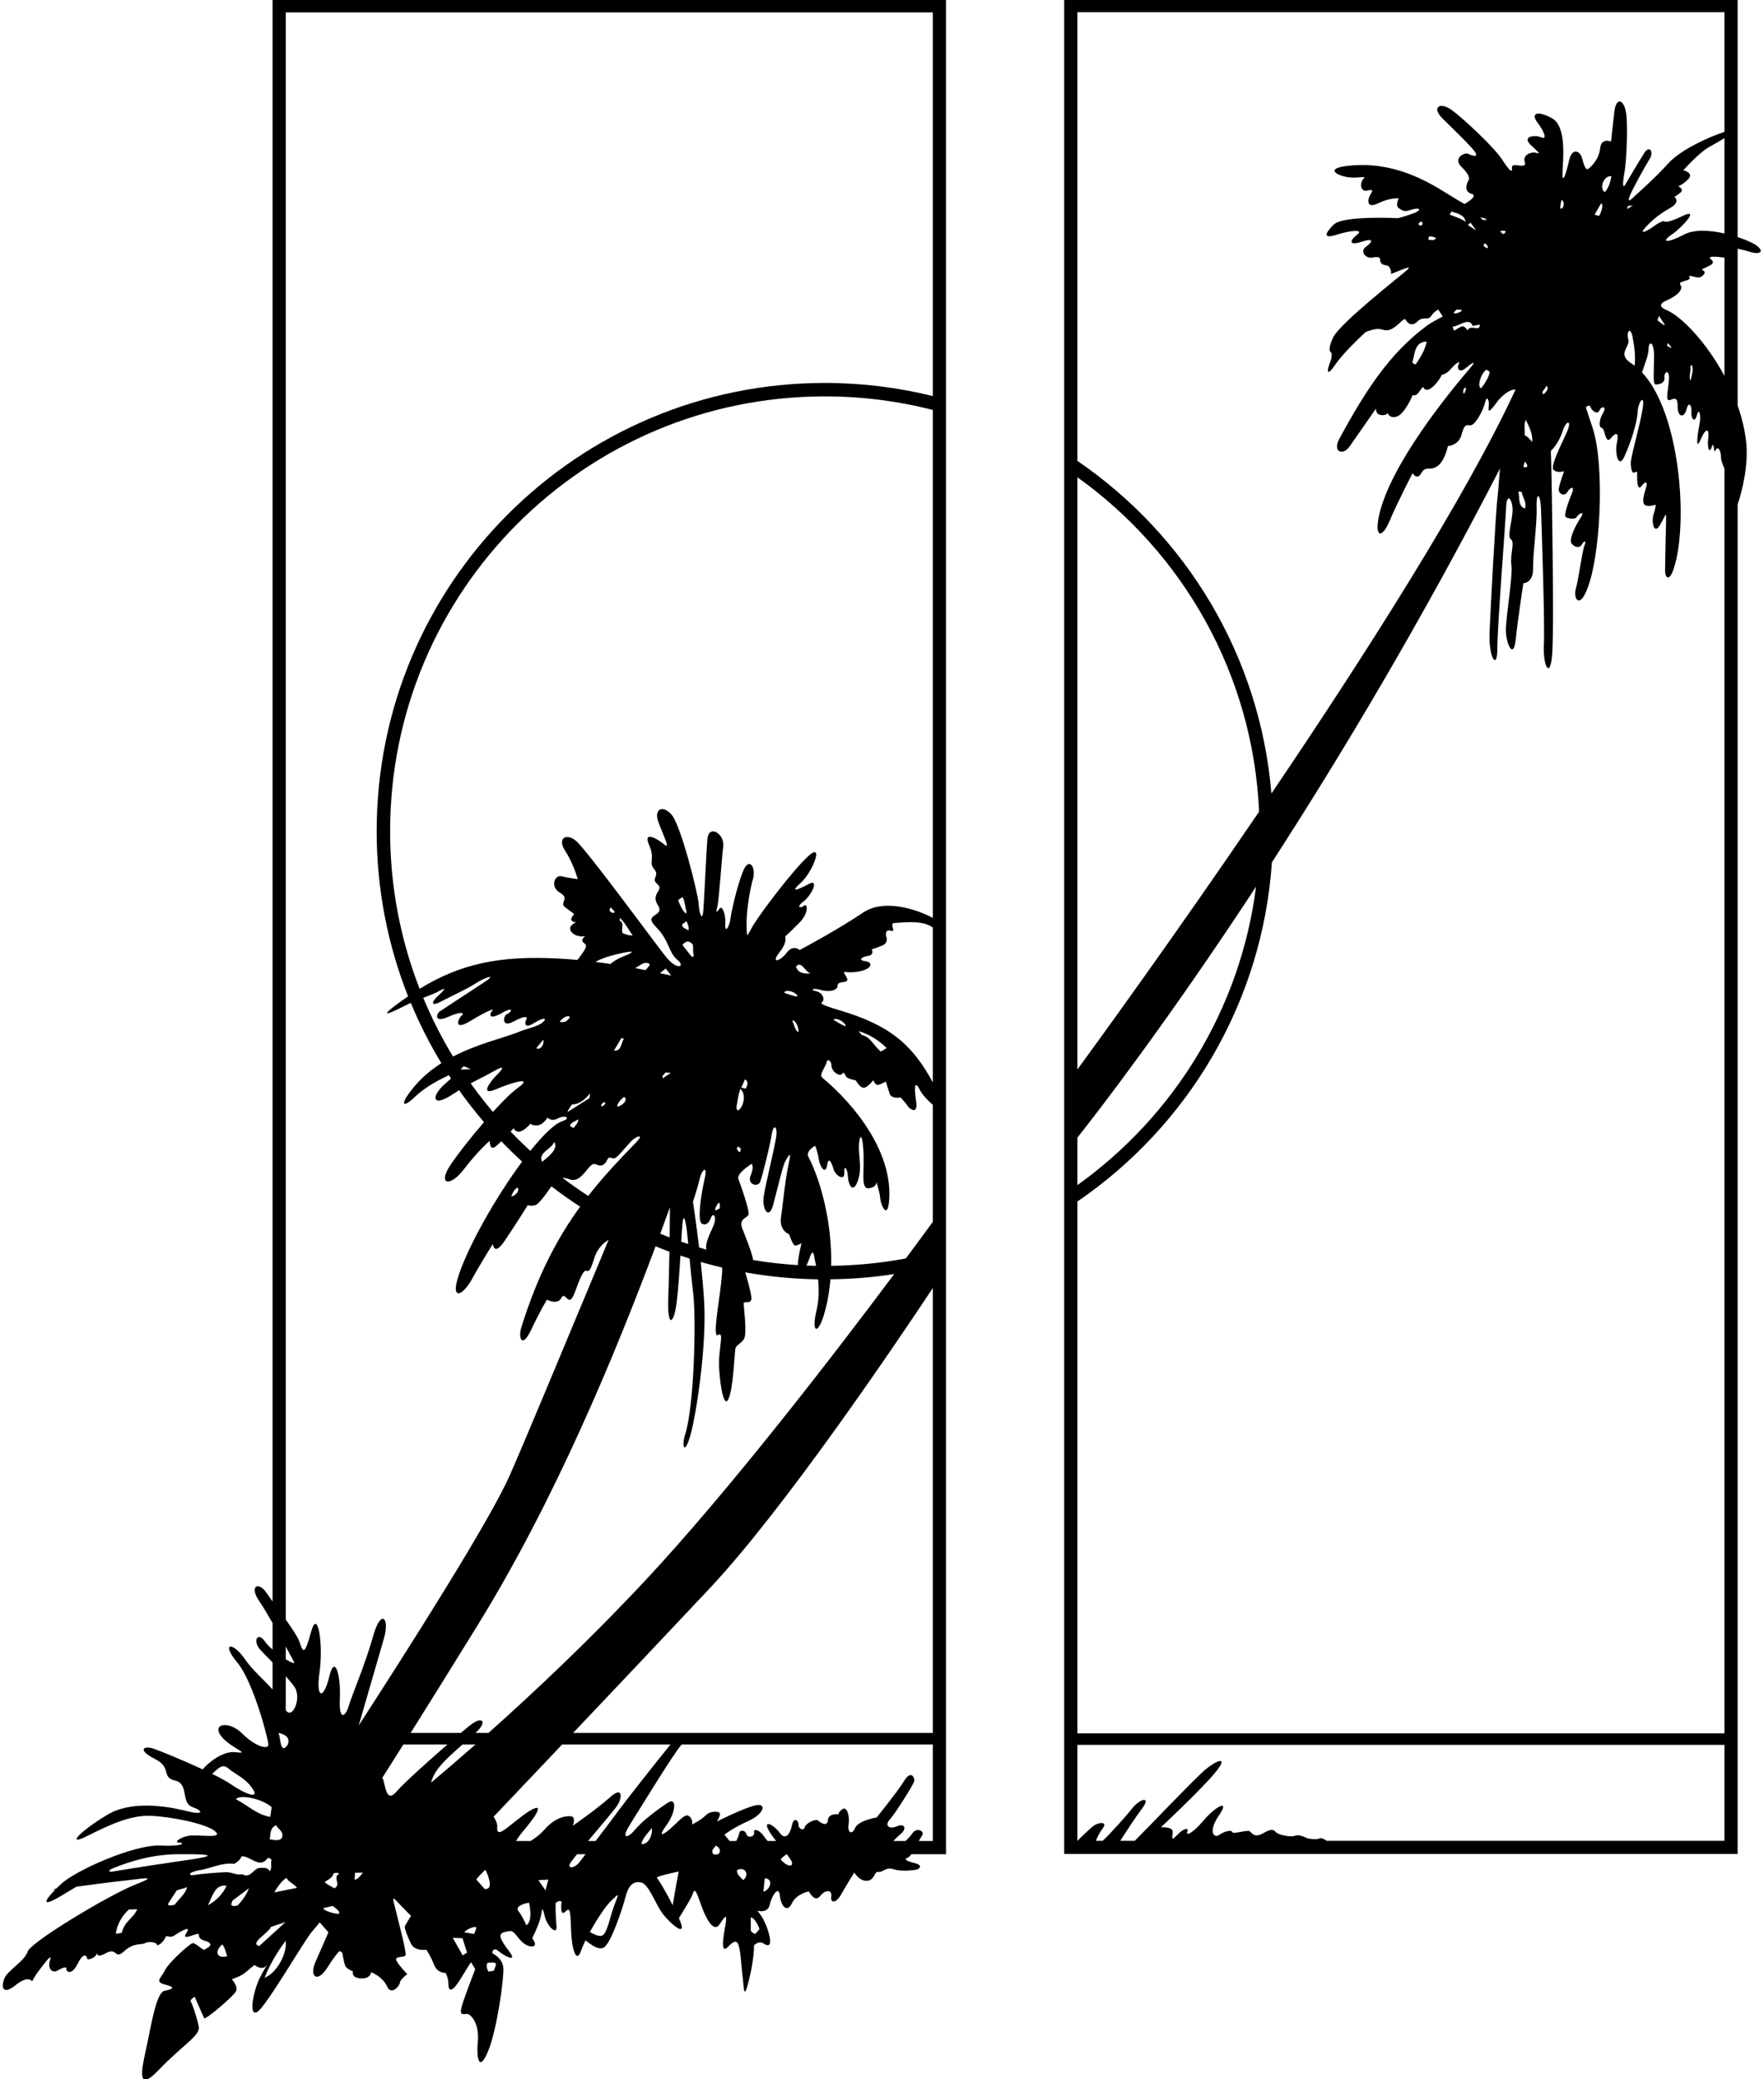 <?xml version="1.0" encoding="UTF-8"?>
<svg xmlns="http://www.w3.org/2000/svg" xmlns:xlink="http://www.w3.org/1999/xlink" width="504pt" height="594pt" viewBox="0 0 504 594" version="1.1">
<g id="surface1">
<path style=" stroke:none;fill-rule:nonzero;fill:rgb(0%,0%,0%);fill-opacity:1;" d="M 77.879 457.508 C 77.266 456.652 76.707 455.867 76.258 455.191 C 73.746 451.43 71.191 453.227 74.012 457.305 C 74.988 458.711 76.41 461.094 77.879 463.652 L 77.879 471.246 C 77.027 470.5 76.27 469.727 75.758 468.996 C 73.562 465.859 72.266 468.824 74.145 471.02 C 74.922 471.93 76.328 473.336 77.879 474.918 L 77.879 482.637 C 75.355 479.828 72.133 477.121 69.938 473.926 C 66.484 468.906 63.035 469.219 67.742 474.863 C 72.445 480.508 76.652 496.855 76.68 498.383 C 76.703 499.91 72.996 499.008 69.23 495.242 C 65.469 491.48 60.562 492.383 63.086 495.832 C 65.605 499.281 72.098 501.188 67.395 500.559 C 63.543 500.047 59.09 503.957 57.918 505.465 C 52.195 502.805 45.59 500.121 43.801 499.523 C 40.977 498.582 39.203 499.953 44.223 502.461 C 49.238 504.969 45.945 507.719 50.02 508.656 C 54.098 509.598 51.543 514.973 54.992 516.23 C 58.441 517.484 57.707 518.453 53.941 517.516 C 50.18 516.574 38.492 513.734 30.652 518.441 C 22.812 523.145 18.719 527.586 24.84 524.535 C 30.957 521.488 37.062 518.516 42.965 518.73 C 48.867 518.949 58.961 520.965 61.469 523.156 C 63.977 525.352 57.137 524.078 54.316 524.391 C 51.492 524.703 49.578 526.363 51.148 526.363 C 52.715 526.363 52.898 527.543 45.688 527.227 C 38.473 526.914 21.812 534.156 17.422 538.23 C 16.977 538.648 16.555 539.051 16.16 539.449 C 15.504 539.738 15.07 539.93 15.07 539.93 C 15.07 539.93 15.328 539.895 15.777 539.832 C 12.574 543.09 11.641 545.145 17.879 541.348 C 19.07 540.621 20.391 539.82 21.816 538.988 C 26.352 538.367 32.047 537.609 35.133 537.293 C 40.781 536.715 45.809 535.586 38.594 538.406 C 31.379 541.227 8.73 554.793 7.895 557.531 C 7.055 560.27 2.199 562.828 1.258 565.18 C 0.316 567.531 0.637 570.121 4.398 567.145 C 8.16 564.164 8.941 565.965 9.164 565.953 C 9.387 565.941 9.367 565.242 11.145 562.922 C 12.918 560.602 15.059 557.672 14.277 560.023 C 13.492 562.375 14.922 563.84 16.516 562.898 C 18.109 561.961 19.105 561.793 18.949 562.418 C 18.793 563.047 20.328 564.719 22.211 560.953 C 24.09 557.191 24.934 559.066 24.91 559.535 C 24.887 560.004 26.75 559.637 27.535 558.383 C 28.316 557.129 26.754 559.871 30.203 557.992 C 33.652 556.109 32.625 560.023 35.473 557.418 C 38.324 554.82 40.324 555.727 41.422 555.098 C 42.52 554.473 44.859 554.922 44.859 555.551 C 44.859 556.176 46.73 554.832 47.199 553.578 C 47.672 552.324 48.121 554.055 50 552.805 C 51.879 551.555 54.539 550.145 53.441 551.871 C 52.344 553.594 52.844 553.656 55.512 552.719 C 58.176 551.777 55.316 553.516 58.605 554.457 C 61.902 555.398 58.805 556.715 58.379 556.969 C 57.957 557.223 55.867 554.977 55.047 555.113 C 54.23 555.25 48.336 560.461 47.145 562.844 C 45.949 565.223 44.07 566.145 47.195 566.945 C 50.32 567.746 49.395 568.234 47.043 568.703 C 44.691 569.172 43.281 578.035 42.027 583.996 C 40.773 589.953 38.418 598.578 45.32 591.363 C 52.219 584.152 57.258 581.504 56.789 578.992 C 56.32 576.484 54.883 572.234 54.504 571.805 C 54.121 571.375 55.617 570.414 55.617 570.414 C 55.617 570.414 58.016 575.906 58.332 576.531 C 58.645 577.16 66.613 570.34 67.398 568.926 C 68.18 567.516 66.234 565.426 66.234 565.426 C 66.234 565.426 68.898 564.543 70.031 563.551 C 71.168 562.559 72.719 561.352 72.719 561.352 C 72.719 561.352 74.73 562.953 75.984 561.699 C 76.246 561.434 76.406 561.254 76.488 561.16 C 76.273 561.441 75.469 562.551 74.312 564.859 C 72.332 568.797 70.965 576.176 73.473 574.766 C 75.98 573.355 86.895 554.379 89.129 551.82 C 91.363 549.262 91.301 549.137 91.301 549.137 L 93.836 552 C 93.836 552 92.031 556.203 90.148 560.438 C 88.27 564.672 90.633 566.594 93.457 562.203 C 96.277 557.809 97.02 557.363 97.02 557.363 L 97.781 557.797 C 97.781 557.797 98.305 560.969 98.719 561.727 C 99.129 562.484 100.848 563.195 100.848 563.195 C 100.848 563.195 100.25 565.027 103.074 565.184 C 105.895 565.34 106.039 563.406 106.039 563.406 C 106.039 563.406 109.312 564.617 110.566 567.441 C 111.824 570.266 114.27 567.152 114.27 566.367 C 114.27 565.582 116.348 563.926 116.348 563.926 C 116.348 563.926 113.695 561.227 113.227 559.973 C 112.758 558.719 115.469 559.348 115.848 558.57 C 116.227 557.789 113.965 549.457 113.16 546.074 C 112.355 542.691 111.762 541.391 113.453 543.219 C 115.148 545.047 117.445 547.305 117.445 547.305 C 117.445 547.305 115.723 549.969 115.648 550.418 C 115.574 550.863 116.352 553.098 117.449 555.293 C 118.547 557.488 121.824 556.992 121.824 556.992 C 121.824 556.992 123.023 558.742 124.012 561.27 C 125.004 563.793 127.309 563.605 127.309 563.605 C 127.309 563.605 128.109 565.023 128.109 566.594 C 128.109 568.16 128.551 570.184 131.551 565.379 C 134.551 560.57 134.559 560.531 134.559 560.531 L 135.789 562.516 C 135.789 562.516 132.961 569.723 132.02 572.859 C 131.078 575.992 132.289 575.324 133.391 575.324 C 134.484 575.324 136.992 577.887 136.523 583.219 C 136.051 588.547 137.047 591.992 139.555 585.719 C 142.062 579.449 144.023 565.086 143.812 562.203 C 143.605 559.32 140.809 558.125 140.68 557.965 C 140.551 557.805 140.965 556.086 142.379 557.34 C 143.789 558.594 148.125 560.941 145.512 557.496 C 142.902 554.055 142.035 552.406 144.262 551.91 C 146.488 551.41 146.281 551.352 148.492 554.047 C 150.703 556.742 153.824 556.555 152.57 554.52 C 152.41 554.262 152.25 553.965 152.082 553.641 C 153.211 551.414 154.352 548.719 154.629 546.922 C 154.941 544.883 154.992 544.82 155.703 547.617 C 156.414 550.418 159.312 553.105 158.996 550.129 C 158.684 547.148 158.738 543.621 158.738 543.621 C 158.738 543.621 160.566 542.285 160.41 543.699 C 160.254 545.109 160.266 547.359 161.52 546.105 C 162.773 544.852 162.996 545.422 163.148 551.07 C 163.301 556.715 164.645 561.262 166.055 557.184 C 166.34 556.355 166.773 555.367 167.293 554.301 C 168.832 555.539 171.258 557.426 172.777 556.16 C 174.66 554.594 177.766 545.629 178.742 541.816 C 179.719 537.996 181.422 537.34 183.305 537.809 C 185.188 538.277 187.148 543.379 188.875 546.043 C 190.586 548.691 197.086 554.766 193.973 547.969 C 195.055 546.113 197.523 542.398 198.039 540.719 C 198.668 538.68 199.664 542.609 200.703 545.27 C 201.738 547.922 203.906 552.344 205.629 549.68 C 207.355 547.016 207.82 546.68 207.25 549.984 C 206.676 553.285 205.723 558.594 208.074 556.086 C 210.43 553.578 210.91 554.844 211.312 556.863 C 211.711 558.887 211.938 563.262 212.254 565.457 C 212.566 567.652 212.441 571.996 214.012 565.566 C 215.578 559.137 215.426 555.77 215.426 555.77 C 215.426 555.77 216.73 554.262 218.141 555.203 C 219.555 556.145 220.781 556.078 219.527 551.844 C 218.273 547.609 216.336 545.848 216.336 545.848 C 216.336 545.848 219.371 546.695 219.898 544.199 C 220.43 541.703 222.5 538.367 222.816 541.504 C 223.129 544.641 224.949 546.508 226.238 543.754 C 227.523 541.004 231.09 540.32 231.09 540.32 C 231.09 540.32 232.762 543.668 234.316 541.656 C 235.875 539.645 237.812 539.887 237.5 541.766 C 237.184 543.648 238.809 543.934 240.379 541.113 C 241.945 538.289 244.086 534.93 244.086 534.93 C 244.086 534.93 245.555 537.457 247.746 537.297 C 249.945 537.141 249.738 534.52 250.98 534.742 C 252.227 534.965 253.074 533.254 255.27 533.977 C 257.469 534.699 260.762 534.289 261.699 534.133 C 262.641 533.977 263.895 532.879 261.387 532.254 C 258.879 531.625 258.098 531.105 259.348 530.684 C 259.664 530.578 260.02 530.207 260.391 529.691 L 270.285 529.691 L 270.285 -0.215 L 77.879 -0.215 Z M 34.812 552.164 L 33.125 552.434 C 33.352 549.797 34.957 547.148 36.824 545.5 L 39.203 545.422 C 38.188 547.953 35.477 548.867 34.812 552.164 Z M 77.617 516.258 L 77.223 519.035 C 73.453 518.445 70.543 515.586 67.391 513.98 C 68.68 512.496 74.965 513.902 77.617 516.258 Z M 60.605 506.746 C 62.824 504.719 63.668 503.863 65.324 505.258 C 67.453 507.043 69.934 507.793 72.129 510.926 C 74.324 514.066 70.273 512.668 65.844 509.633 C 64.68 508.832 62.793 507.82 60.605 506.746 Z M 50.012 544.004 C 49.777 544.324 47.477 544.641 48.098 543.758 L 50.445 540.105 C 51.445 539.594 52.574 539.586 53.449 539.074 C 53.043 540.984 51.289 542.281 50.012 544.004 Z M 53.012 531.434 C 49.77 531.891 39.777 533.375 32.031 534.676 C 30.938 534.859 30.973 534.262 32.055 533.809 C 37.566 531.516 43.906 529.754 50.852 529.691 C 64.965 529.566 58.336 530.68 53.012 531.434 Z M 59.391 544.289 C 60.625 542.02 61.344 538.121 64.734 538.719 C 63.629 541.113 61.766 543.012 59.391 544.289 Z M 63.539 555.461 C 64.293 556.461 64.543 557.844 64.918 558.844 C 61.312 559.691 61.625 556.867 63.539 555.461 Z M 67.922 544.336 C 67.422 544.465 66.422 544.723 66.039 544.102 L 66.406 542.969 L 71.141 539.414 C 70.402 541.301 69.414 542.691 67.922 544.336 Z M 69.219 535.414 C 67.719 535.805 66.328 534.816 64.574 534.832 C 61.418 534.961 58.109 535.242 55.016 535.68 C 54.172 535.801 54.039 535.18 54.863 534.863 C 55.75 534.523 56.691 534.281 57.668 534.145 C 60.797 533.488 63.543 532.082 66.934 532.426 C 67.934 531.914 68.68 531.156 69.047 530.277 C 71.68 530.25 74.223 533.988 76.453 530.836 C 76.953 530.703 77.332 530.953 77.586 531.324 C 77.223 532.457 77.855 533.332 77.113 534.594 C 76.477 533.344 75.223 533.605 74.094 533.613 C 72.344 533.883 71.488 536.777 69.219 535.414 Z M 74.051 555.945 C 71.191 555.145 76.602 552.332 77.461 550.441 L 81.57 549.09 Z M 75.582 564.992 C 77.086 561.227 79.219 557.59 81.602 554.457 C 82.168 557.34 79.5 563.457 75.582 564.992 Z M 78.426 540.602 C 78.668 539.844 81.02 536.438 82.027 536.551 C 81.781 537.184 84.574 538.559 84.832 539.309 Z M 92.359 545.109 L 95.145 544.461 C 95.527 545.086 97.035 545.574 96.922 546.703 C 95.918 546.836 92.617 545.984 92.359 545.109 Z M 95.473 539.441 C 94.715 538.82 92.961 538.211 92.828 537.586 C 94.078 536.82 95.32 536.055 95.188 535.301 C 95.809 534.918 96.438 534.914 96.941 535.285 C 94.82 536.309 97.723 538.414 95.473 539.441 Z M 101.297 536.957 L 101.453 534.992 C 102.332 534.984 102.836 534.98 103.715 534.973 C 103.215 535.477 102.176 537.074 101.297 536.957 Z M 113.531 511.551 C 110.867 514.684 110.391 512.18 109.605 508.73 C 109.531 508.402 109.391 508.125 109.227 507.879 C 111.016 505.062 113.02 501.898 115.262 498.336 L 127.852 498.336 C 122.34 503.137 115.324 509.441 113.531 511.551 Z M 123.164 509.254 C 123.426 508.082 124.094 506.648 125.129 505.281 C 126.797 503.094 129.637 500.555 132.176 498.336 L 135.863 498.336 C 131.102 502.527 126.82 506.184 123.164 509.254 Z M 132.184 558.594 L 129.363 553.578 L 132.152 553.703 L 133.438 557.809 Z M 135.484 552.492 L 132.656 552.008 C 132.898 551.379 135.973 549.879 136.105 550.754 Z M 136.098 536.93 C 136.219 536.555 138.484 534.191 138.738 534.191 C 138.867 534.566 141.594 539.934 138.457 539.621 Z M 141.121 562.984 L 139.555 563.234 C 139.18 562.609 138.801 561.48 139.305 560.727 C 142.953 560.32 141.441 561.383 141.121 562.984 Z M 139.566 495.055 L 135.855 495.055 C 136.266 494.66 136.621 494.301 136.891 493.992 C 138.93 491.641 137.684 490.141 134.066 493.055 C 133.504 493.508 132.66 494.211 131.664 495.055 L 117.324 495.055 C 122.449 486.895 128.699 476.863 136.305 464.551 C 158.551 428.531 175.637 387.23 187.305 356.039 C 188.613 356.574 189.934 357.078 191.266 357.57 C 191.172 362.73 191.047 367.727 190.934 370.906 C 190.617 379.531 192.539 378.434 193.34 372.004 C 193.781 368.488 194.129 363.281 194.406 358.688 C 195.273 358.98 196.145 359.27 197.023 359.547 C 197.348 362.953 197.711 366.676 198.059 369.492 C 198.906 376.383 198.43 401.395 195.754 409.801 C 194.656 413.25 195.562 415.859 197.223 410.141 C 198.883 404.422 201.961 384.547 201.176 371.691 C 200.953 368.039 200.602 364.172 200.211 360.508 C 202.23 361.09 204.273 361.625 206.336 362.109 C 206.387 363.309 206.211 364.77 206.035 366.516 C 205.59 371.062 203.434 382.625 205.16 381.371 C 206.883 380.117 205.504 384.883 205.43 388.953 C 205.359 393.027 206.578 402.738 208.074 399.758 C 209.574 396.777 209.852 386.141 210.129 385.176 C 210.406 384.211 211.625 383.938 212.566 382.527 C 213.508 381.117 212.477 373.34 212.477 372.395 C 212.477 371.457 214.977 372.945 214.66 370.438 C 214.445 368.727 213.504 365.41 212.926 363.477 C 219.691 364.688 226.645 365.371 233.738 365.477 C 233.996 368.094 234.031 371.211 233.32 374.199 C 231.754 380.785 233.633 381.41 235.359 375.77 C 236.363 372.477 236.965 369 237.266 365.469 C 243.453 365.391 249.543 364.891 255.488 363.965 C 238.152 387.156 208.438 425.789 184.105 451.777 C 168.352 468.605 152.527 483.508 139.566 495.055 Z M 151.523 328.781 C 149.59 327.004 147.715 325.16 145.898 323.262 C 146.422 322.688 146.77 322.301 146.77 322.301 C 146.77 322.301 147.223 323.617 148.648 323.238 C 149.891 322.91 151.34 321.293 151.699 320.875 C 151.598 321.047 151.594 321.387 153.098 321.504 C 155.133 321.66 156.414 319.227 156.414 319.227 C 156.414 319.227 157.43 320.574 159.469 319.477 C 161.508 318.379 163.258 319.434 160.723 320.262 C 158.465 321 155.148 324.254 151.523 328.781 Z M 154.902 331.906 C 153.621 329.285 157.379 328.496 158.359 326.23 C 159.703 328.414 156.133 330.836 154.902 331.906 Z M 126.07 286.078 C 129.363 284.355 133.281 282.629 135.949 280.902 C 138.613 279.18 142.656 277.836 137.797 280.973 C 132.938 284.105 126.547 288.355 125.605 288.98 C 124.664 289.609 123.922 292.352 128.109 290.469 C 132.297 288.59 132.68 289.578 131.871 290.156 C 131.062 290.73 129.273 294.766 134.34 291.699 C 139.406 288.633 141.438 287.961 140.652 288.742 C 139.867 289.527 139.363 291.637 143.285 289.441 C 147.203 287.246 146.047 289.258 144.887 289.684 C 143.727 290.113 143.223 293.734 146.676 291.855 C 150.121 289.973 150.855 290.441 150.375 291.254 C 149.891 292.062 149.672 294.07 152.527 292.289 C 155.387 290.512 156.488 290.781 155.078 292.035 C 153.664 293.289 150.688 293.762 148.023 294.859 C 144.105 296.473 136.613 298.102 129.434 301.828 C 126.191 296.488 123.352 290.883 120.934 285.059 C 122.734 284.363 124.477 283.691 125.637 283.027 C 127.832 281.773 126.855 282.941 125.129 284.512 C 123.402 286.078 122.777 287.805 126.07 286.078 Z M 153.223 299.434 L 155.207 297.031 C 155.629 297.996 154.527 300.191 153.223 299.434 Z M 132.496 304.578 L 134.539 305.445 L 131.574 305.527 Z M 141.121 305.992 C 144.359 304.156 143.891 305.148 141.852 307.188 C 139.812 309.227 137.09 313.176 141.75 311.164 C 146.41 309.156 152.707 307.383 147.863 310.852 C 146.117 312.105 143.562 314.656 140.848 317.652 C 138.613 315.016 136.484 312.285 134.473 309.469 C 136.391 308.488 139.062 307.16 141.121 305.992 Z M 162.172 317.664 C 162.164 317.164 163.035 316.152 163.406 315.52 C 165.789 315.5 167.402 313.73 168.645 312.34 L 168.406 313.719 Z M 163.844 322.293 C 163.59 321.793 162.59 322.055 162.957 321.297 C 163.453 320.539 164.453 320.277 165.199 319.77 C 165.336 320.773 164.34 321.535 163.844 322.293 Z M 161.305 291.957 C 160.805 291.836 160.43 292.219 159.926 291.844 C 160.547 291.086 161.789 289.945 162.797 290.438 C 162.68 291.066 162.055 291.574 161.305 291.957 Z M 162.598 336.855 C 164.543 337.594 165.855 336.516 167.594 334.324 C 169.332 332.137 169.668 332.352 170.758 332.805 C 171.848 333.258 172.855 332.77 173.48 331.359 C 174.109 329.945 174.734 331.27 175.715 330.84 C 176.695 330.406 179.52 326.715 180.773 325.617 C 182.031 324.52 184.227 323.816 181.578 326.531 C 176.93 331.297 172.379 336.113 168.066 341.641 C 165.555 340.008 163.102 338.285 160.719 336.48 C 161.273 336.484 161.906 336.594 162.598 336.855 Z M 176.246 272.594 C 181.422 271.34 181.676 271.828 178.066 273.238 C 176.523 273.844 175.324 274.59 174.402 275.379 C 173.012 275.172 171.586 274.973 170.113 274.785 C 171.641 273.93 173.395 273.285 176.246 272.594 Z M 174.551 259.223 L 175.691 260.59 C 174.836 261.227 173.559 260.109 174.551 259.223 Z M 177.098 263.086 L 177.09 262.207 C 178.605 263.574 179.504 265.57 180.773 267.191 C 179.645 267.328 178.773 266.926 177.891 266.559 C 177.383 265.559 178.48 263.574 177.098 263.086 Z M 178.312 313.379 C 179.617 314.145 177.812 315.871 176.457 316.152 C 176.074 315.406 177.566 313.887 178.312 313.379 Z M 175.43 300.105 L 177.531 296.574 L 178.285 296.695 C 177.418 297.828 177.578 300.426 175.43 300.105 Z M 171.816 316.07 C 171.559 315.445 172.309 315.062 172.684 314.809 C 173.344 315.164 172.566 315.938 171.816 316.07 Z M 181.492 276.566 C 182.746 275.773 183.773 275.164 184.086 275.102 C 184.871 274.945 185.969 275.258 185.496 275.887 C 185.324 276.117 184.891 276.609 184.418 277.133 C 183.496 276.949 182.527 276.758 181.492 276.566 Z M 189.34 308.031 L 189.297 307.383 L 190.164 306.367 L 191.66 306.508 Z M 191.414 344.871 C 191.406 347.414 191.375 350.41 191.328 353.5 C 190.43 353.156 189.535 352.801 188.645 352.438 C 189.609 349.828 190.531 347.312 191.414 344.871 Z M 188.566 277.996 C 189.539 277.254 190.199 276.672 190.199 276.672 L 191.77 278.711 C 191.027 278.547 189.938 278.297 188.566 277.996 Z M 198.262 273.051 C 198.141 273.305 197.891 273.305 197.637 273.309 L 194.973 269.945 C 195.844 268.828 196.969 268.547 197.984 269.918 C 198.117 270.797 197.879 272.176 198.262 273.051 Z M 200.551 349.582 C 201.988 350.289 202.746 348.953 203.215 347.699 C 203.688 346.445 204.863 347.316 204 349.738 C 203.348 351.562 201.281 354.992 201.836 356.98 C 201.137 356.781 200.438 356.586 199.742 356.375 C 198.871 349.02 197.988 343.312 197.988 343.312 C 197.988 343.312 199.297 339.391 199.922 336.727 C 200.551 334.059 202.266 332.648 201.324 336.727 C 200.383 340.801 199.113 348.871 200.551 349.582 Z M 196.691 265.789 C 196.059 265.293 194.805 265.18 194.918 264.051 L 196.164 263.16 C 196.422 263.91 196.934 264.785 196.691 265.789 Z M 196.02 261.027 C 194.883 260.035 194.367 258.66 193.727 257.16 L 194.973 256.273 C 195.734 257.395 195.621 258.898 196.137 260.277 Z M 194.957 349.855 C 195.27 346.246 195.844 348.641 196.16 350.836 C 196.266 351.578 196.43 353.262 196.633 355.387 C 195.965 355.164 195.301 354.938 194.641 354.707 C 194.762 352.617 194.867 350.883 194.957 349.855 Z M 204.328 345.879 L 204.445 345 C 205.961 341.898 205.645 344.941 205.645 345.191 Z M 217.172 337.664 C 217.797 336.098 220.027 327.168 220.5 324.031 C 220.969 320.895 222.305 321.648 221.719 325.121 C 221.133 328.594 218.859 337.816 218.234 341.582 C 217.605 345.344 219.68 348.797 220.934 344.094 C 222.188 339.391 223.719 332.793 224.379 331.723 C 225.039 330.648 226.359 327.926 225.328 332.488 C 224.297 337.055 223.574 345.066 223.16 347.586 C 222.5 351.621 225.465 352.582 225.465 352.582 C 225.465 352.582 226.531 355.945 227.254 355.828 C 227.973 355.711 229.004 355.184 229.004 355.184 C 229.004 355.184 227.996 359.098 227.953 361.41 C 223.641 361.145 219.387 360.664 215.199 359.969 C 214.727 357.473 212.883 353.012 212.059 350.898 C 210.961 348.074 213.559 348.016 213.871 346.918 C 214.188 345.82 211.59 338.363 210.961 336.797 C 210.336 335.227 214.742 332.484 214.742 332.484 C 214.742 332.484 215.578 333.117 214.48 335.785 C 213.383 338.449 216.543 339.234 217.172 337.664 Z M 228.066 277.297 C 227.812 276.797 227.652 276.793 227.395 276.172 C 229.008 274.148 230.047 277.902 231.676 278.012 C 230.426 278.273 228.828 278.043 228.066 277.297 Z M 231.438 358.988 C 232.223 356.797 232.535 358.207 232.691 359.305 C 232.738 359.617 232.941 360.457 233.168 361.629 C 232.246 361.609 231.328 361.578 230.41 361.539 C 230.781 360.809 231.113 359.902 231.438 358.988 Z M 228.07 294.855 C 227.188 294.484 226.727 292.191 226.344 291.566 C 227.27 291.141 228.438 293.973 228.07 294.855 Z M 227.832 284.59 C 227.836 284.965 224.328 283.723 224.074 283.602 C 224.305 282.473 227.52 283.336 227.832 284.59 Z M 210.809 327.629 C 211.184 327.5 211.441 328 211.691 328.246 L 211.449 329.129 C 210.82 329.008 210.188 328.012 210.809 327.629 Z M 213.094 311.012 L 211.781 310.688 L 212.859 308.344 C 214.27 309.129 213.09 310.758 213.094 311.012 Z M 210.84 317.219 C 210.211 316.973 210.449 315.84 210.57 315.34 C 210.809 313.828 211.047 312.449 211.535 311.062 C 213.406 312.656 212.309 316.574 210.84 317.219 Z M 150.391 549.988 C 149.691 548.469 148.965 546.992 148.223 546.102 C 146.656 544.219 151.156 543.543 151.156 543.543 C 151.156 543.543 152.41 548.719 150.391 549.988 Z M 155.945 540.137 L 155.82 540.137 L 155.855 540.008 L 153.816 537.113 L 156.672 536.957 L 155.855 540.008 Z M 165.582 531.938 C 164.016 533.977 161.664 533.945 163.23 531.781 C 163.531 531.367 164.125 530.629 164.891 529.691 L 167.305 529.691 C 166.527 530.707 165.91 531.516 165.582 531.938 Z M 175.617 544.012 C 174.191 547.641 173.469 552.879 171.746 553.035 C 170.766 553.125 169.48 552.48 168.543 551.906 C 170.562 548.242 173.145 544.371 174.574 543.043 C 176.77 541.008 177.047 540.387 175.617 544.012 Z M 170.18 525.926 L 168.023 525.926 C 171.211 522.125 174.934 517.723 176.047 516.242 C 177.93 513.73 178.027 510.039 174.367 513.363 C 170.711 516.691 163.652 521.574 163.652 521.574 C 163.652 521.574 164.68 519.031 163.148 518.867 C 161.621 518.707 158.684 519.082 155.391 522.844 C 154.449 523.922 153.02 525.047 151.609 525.926 L 147.453 525.926 C 147.801 525.258 148.434 524.348 149.434 523.156 C 156.02 515.32 154.137 515.16 149.434 518.609 C 144.73 522.059 141.75 525.512 142.062 521.746 C 142.125 521.02 141.73 520.051 141.031 518.988 C 146.27 513.473 153.129 506.254 160.633 498.336 L 191.574 498.336 C 187.906 502.836 178.254 515.109 176.871 517.043 C 175.977 518.297 172.922 522.328 170.18 525.926 Z M 183.547 526.836 L 183.293 526.711 C 183.406 525.332 185.535 523.102 186.281 522.219 C 186.414 523.344 185.969 526.453 183.547 526.836 Z M 192.195 544.293 C 189.785 539.488 188.078 536.871 187.691 536.484 C 187.223 536.016 193.902 534.645 193.902 534.645 C 193.902 534.645 192.746 540.871 192.195 544.293 Z M 204.02 529.781 C 203.516 529.66 203.383 528.785 203.633 528.406 L 204.496 527.27 C 206.008 527.758 206.352 530.055 204.02 529.781 Z M 212.617 536.852 L 212.367 537.105 C 211.605 536.359 210.344 535.242 210.586 534.234 C 212.957 533.086 214.035 535.543 212.617 536.852 Z M 217.012 551.07 L 215.77 552.504 C 215.395 552.383 214.762 552.012 214.508 551.512 L 214.504 547.777 C 215.508 547.641 216.754 550.32 217.012 551.07 Z M 218.109 540.406 L 218.508 536.547 C 221.246 536.797 219.918 539.992 218.109 540.406 Z M 223.129 531.312 C 222.797 530.957 224.789 529.691 224.789 529.691 C 225.414 530.492 225.902 531.172 226.105 531.625 C 226.891 533.348 225.164 533.508 223.129 531.312 Z M 266.523 525.926 L 262.531 525.926 C 262.875 525.285 263.184 524.734 263.426 524.41 C 264.367 523.156 262.016 521.906 260.762 523.629 C 260.203 524.395 259.488 525.238 258.695 525.926 L 255.25 525.926 C 255.973 525.047 257.395 523.949 257.938 523.316 C 258.879 522.219 258.406 520.805 256.215 521.746 C 254.02 522.688 252.664 521.512 254.23 519.785 C 255.801 518.059 260.961 509.852 261.188 508.891 C 261.418 507.93 260.375 505.445 258.336 508.738 C 256.297 512.031 250.469 519.203 250.469 519.203 C 250.469 519.203 245.238 520.023 244.297 522.219 C 243.355 524.41 242.074 523.395 242.461 521.199 C 242.848 519.004 242.035 515.988 240.781 516.773 C 239.527 517.555 239.594 518.297 239.594 518.297 C 239.594 518.297 236.703 517.91 236.547 519.949 C 236.387 521.984 234.418 520.727 233.789 520.102 C 233.164 519.473 230.23 520.762 229.914 522.016 C 229.602 523.27 228.023 522.277 228.145 521.277 C 228.27 520.277 226.832 518.73 226.273 521.422 C 225.711 524.113 224.348 525.781 222.777 523.59 C 221.211 521.395 218.27 519.863 219.363 522.375 C 219.773 523.309 220.707 524.594 221.758 525.926 L 219.328 525.926 C 218.945 525.477 218.586 525.027 218.27 524.57 C 216.855 522.531 215.133 522.375 215.445 523.473 C 215.758 524.57 213.719 525.352 213.25 523.941 C 212.781 522.531 211.18 522.934 211.211 523.629 C 211.23 523.996 210.785 525.035 210.367 525.926 L 208.461 525.926 L 206.977 524.098 C 206.977 524.098 209.328 522.219 213.879 520.18 C 218.426 518.141 219.211 514.848 215.602 515.789 C 211.996 516.727 204.812 520.367 204.812 520.367 C 204.812 520.367 205.566 519.238 205.723 518.297 C 205.879 517.355 203.074 517.156 201.664 518.57 C 200.254 519.98 197.793 521.184 197.793 521.184 C 197.793 521.184 197.961 519.719 197.02 518.934 C 196.078 518.148 195.398 518.723 192.449 521.562 C 189.504 524.402 187.727 525.055 190.391 521.449 C 193.059 517.844 193.504 513.25 190.84 514.977 C 188.172 516.699 183.453 520.203 181.414 522.715 C 179.375 525.219 177.297 525.516 179.961 521.281 C 182.629 517.051 192.867 500.266 194.746 498.383 C 194.766 498.367 194.773 498.352 194.789 498.336 L 266.523 498.336 Z M 266.523 495.055 L 163.746 495.055 C 176.984 481.086 191.715 465.52 202.789 453.727 C 224.184 430.953 256.035 383.758 266.523 367.945 Z M 266.523 349.051 C 264.621 351.648 262.004 355.215 258.816 359.5 C 251.891 360.805 244.758 361.512 237.477 361.613 C 237.738 349.828 234.781 337.91 230.969 330.453 C 230.141 328.828 232.883 327.301 232.883 327.301 C 232.883 327.301 233.609 328.895 233.926 331.09 C 234.238 333.285 235.828 335.734 236.301 332.914 C 236.77 330.09 237.629 332.219 238.18 334.059 C 238.734 335.902 241.391 337.508 241.234 335 C 241.078 332.492 242.176 333.902 242.258 336.098 C 242.34 338.289 243.57 340.801 244.809 338.027 C 246.043 335.258 245.77 332.961 245.453 329.199 C 245.141 325.438 246.18 322.145 246.648 328.102 C 247.117 334.059 245.746 339.73 248.176 339.453 C 250.605 339.176 250.41 337.664 250.41 337.664 C 250.41 337.664 251.344 340.492 251.5 342.371 C 251.656 344.254 253.547 348.484 254.02 343.152 C 255.215 329.578 244.707 315.996 234.879 307.805 C 233.938 307.02 236.086 304.422 236.176 303.438 C 236.27 302.449 237.555 302.855 237.555 304.426 C 237.555 305.992 239.812 307.723 240.598 306.781 C 241.383 305.84 241.316 307.402 242.102 307.871 C 242.887 308.344 244.504 308.629 244.504 308.629 C 244.504 308.629 245.559 310.582 246.656 310.738 C 247.754 310.895 249.52 308.578 249.52 308.578 C 249.52 308.578 250.098 310.227 251.039 309.91 C 251.98 309.598 253.078 308.973 253.078 308.973 C 253.078 308.973 253.703 310.852 254.176 312.422 C 254.645 313.988 257.344 313.523 257.344 313.523 C 257.344 313.523 259.035 315.398 259.375 316.016 C 259.715 316.633 262.402 318.781 261.746 314.613 C 261.09 310.445 261.391 308.496 262.746 311.23 C 263.562 312.867 265.277 314.547 266.523 315.629 Z M 238.102 291.332 C 239.199 290.469 241.719 292.344 241.602 293.098 C 241.352 293.352 238.355 291.453 238.102 291.332 Z M 245.254 294.57 C 248.395 295.418 251.172 297.273 253.324 299.387 L 251.703 300.406 C 249.809 299.043 248.777 296.168 246.266 295.688 Z M 266.523 309.207 C 260.98 299.051 254.953 293.02 239.734 288.566 C 233.309 286.684 234.754 286.582 235.141 285.953 C 235.523 285.328 235.145 283.613 233.105 283.141 C 231.066 282.672 232.691 282.223 234.418 282.785 C 236.145 283.352 239.301 283.293 239.301 281.57 C 239.301 279.844 243.199 281.375 241.789 279.023 C 240.375 276.672 241.164 278.223 245.086 277.594 C 249.004 276.969 249.68 274.918 247.324 274.605 C 244.973 274.293 246.18 273.379 248.059 273.062 C 249.941 272.75 249.051 271.203 249.051 271.203 C 249.051 271.203 250.254 270.867 252.137 270.086 C 254.02 269.301 253.18 267.453 253.18 267.453 C 253.18 267.453 252.656 265.336 254.52 265.883 C 256.387 266.43 253.703 263.656 255.742 263.656 C 257.484 263.656 263.449 262.637 266.523 264.977 Z M 266.523 262.215 C 262.41 260.012 252.781 256.547 246.648 260.676 C 238.965 265.852 228.48 271.395 228.48 271.395 C 228.48 271.395 226.637 269.684 224.754 272.191 C 222.871 274.703 220.121 275.332 222.656 272.121 C 225.195 268.914 224.305 267.543 224.305 267.543 C 224.305 267.543 225.297 266.715 228.352 263.637 C 231.406 260.555 230.527 257.926 229.742 258.711 C 228.961 259.496 227.156 259.391 229.559 257.539 C 231.957 255.691 234.105 250.945 231.129 252.512 C 228.148 254.078 225.367 255.312 228.816 252.176 C 232.266 249.039 235.484 240.477 230.992 244.523 C 226.5 248.574 217.16 261.023 215.172 264.387 C 213.18 267.746 213.473 268.207 213.312 264.602 C 213.156 260.992 214.191 254.246 215.133 251.113 C 216.07 247.977 214.051 244.371 212.219 249.09 C 210.383 253.805 208.992 260.375 208.68 262.57 C 208.363 264.766 207.066 266.949 207.223 263.812 C 207.379 260.676 206.203 258.617 205.578 259.559 C 204.949 260.5 204.371 261.066 204.91 259.191 C 205.445 257.316 206.16 245.629 206.629 241.863 C 207.102 238.102 202.477 235.434 202.117 239.664 C 201.758 243.898 201.188 257.758 200.906 260.48 C 200.625 263.211 199.762 260.973 199.605 258.152 C 199.445 255.328 194.535 235.695 191.867 232.719 C 189.203 229.738 186.762 231.211 188.125 234.883 C 189.488 238.559 191.629 242.836 189.887 241.312 C 188.141 239.789 183.543 237.074 185.426 241.309 C 187.309 245.539 185.184 246.254 186.906 248.289 C 188.633 250.328 185.809 250.879 187.848 252.602 C 189.887 254.328 185.773 255.145 187.969 258.594 C 190.164 262.047 183.461 260.836 187.379 264.754 C 191.297 268.676 190.984 272.121 193.492 274.16 C 196.004 276.199 193.492 277.453 190.043 273.062 C 186.594 268.676 167.289 242.316 164.465 240.121 C 161.645 237.926 159.152 239.508 161.508 243.117 C 163.859 246.723 165.07 251.152 165.07 251.152 C 165.07 251.152 162.289 250.801 160.41 250.328 C 158.527 249.859 157.031 253.316 160.012 255.039 C 162.988 256.766 159.637 257.867 161.504 259.215 C 163.379 260.562 164.07 261.148 164.07 261.148 C 164.07 261.148 162.754 262.465 163.387 263.027 C 164.023 263.594 164.68 263.449 164.68 263.449 C 164.68 263.449 161.969 264.445 163.223 266.172 C 164.477 267.895 167.227 267.441 167.227 267.441 C 167.227 267.441 165.449 268.586 167.02 269.527 C 168.27 270.277 166.316 272.375 164.996 274.23 C 163.281 274.07 161.539 273.938 159.781 273.844 C 143.078 272.934 131.762 275.188 119.895 282.48 C 114.457 268.52 111.461 253.336 111.461 237.449 C 111.461 168.852 167.07 113.238 235.672 113.238 C 246.32 113.238 256.656 114.582 266.523 117.105 Z M 81.645 3.547 L 266.523 3.547 L 266.523 113.148 C 256.641 110.703 246.309 109.398 235.672 109.398 C 164.949 109.398 107.621 166.73 107.621 237.449 C 107.621 254.109 110.809 270.023 116.598 284.621 C 115.84 285.141 115.078 285.672 114.309 286.234 C 106.156 292.191 113.527 288.391 116.352 286.98 C 116.672 286.816 117.02 286.66 117.371 286.504 C 119.855 292.484 122.773 298.242 126.102 303.727 C 123.383 305.453 120.809 307.547 118.602 310.133 C 114.055 315.465 114.781 316.969 118.543 313.359 C 121.77 310.27 125.777 308.328 128.254 307.152 C 128.457 307.465 128.656 307.777 128.863 308.09 C 128.336 308.598 127.715 309.148 127.094 309.684 C 124.863 311.594 123.465 314.223 125.195 314.395 C 126.551 314.535 129.477 312.582 131.145 311.422 C 133.383 314.578 135.77 317.625 138.281 320.562 C 134.27 325.219 130.352 330.258 128.535 333.062 C 125.086 338.395 128.543 339.273 132.617 333.941 C 136.695 328.609 139.918 325.898 139.918 325.898 C 139.918 325.898 139.871 328.738 141.438 327.645 C 141.902 327.316 142.555 326.719 143.242 326.039 C 145.156 328.035 147.137 329.969 149.176 331.84 C 141.488 342.215 133.152 356.977 130.707 365.422 C 128.984 371.383 132.223 370.195 134.887 365.336 C 137.555 360.477 140.816 355.371 140.816 355.371 C 140.816 355.371 141.121 358.988 144.102 354.602 C 147.082 350.211 150.801 344.27 150.801 344.27 C 150.801 344.27 151.359 344.629 152.863 344.301 C 153.926 344.07 156.152 340.938 157.535 338.895 C 160.191 340.941 162.938 342.879 165.754 344.715 C 159.355 353.523 153.582 364.254 148.945 379.215 C 148.023 382.195 149.121 385.488 151.785 379.844 C 154.449 374.199 156.27 371.285 156.27 371.285 C 156.27 371.285 159.312 372.945 160.41 370.75 C 161.508 368.555 162.445 374.043 164.172 369.34 C 165.898 364.637 166.699 362.871 167.48 363.027 C 168.266 363.184 168.566 363.41 169.82 359.336 C 170.562 356.918 172.352 354.996 173.883 354.215 C 162.91 380.469 150.457 410.551 145.645 421.469 C 139.809 434.699 116.184 471.797 102.484 492.941 C 105.234 483.328 108.703 471.621 109.77 467.77 C 111.34 462.129 108.82 459.496 106.629 467.34 C 104.434 475.18 100.574 484.203 99.637 487.344 C 98.695 490.477 96.793 491.816 97.105 485.23 C 97.422 478.645 95.652 472.355 94.082 478.941 C 92.516 485.527 90.172 485.523 91.297 477.691 C 92.422 469.859 90.785 459.219 88.902 466.113 C 87.02 473.016 86.582 472.082 85.605 469.145 C 85.129 467.711 83.488 465.254 81.645 462.672 Z M 146.086 341.773 C 146.453 340.77 146.945 339.762 147.816 339.25 C 148.727 340.098 147.09 341.766 146.086 341.773 Z M 81.645 470.387 C 82.891 472.66 83.832 474.43 84.047 474.863 C 84.324 475.414 83.188 474.957 81.645 474.012 Z M 81.645 478.867 C 82.566 479.891 83.406 480.883 84.047 481.766 C 86.367 484.949 83.535 491.426 81.645 488.539 Z M 80.676 499.184 C 79.914 498.059 80.148 496.176 79.512 495.055 C 84.832 496.031 81.383 500.422 80.676 499.184 Z M 78.875 521.402 C 79.387 522.527 81.277 523.262 80.539 525.027 C 79.973 525.98 78.414 525.672 77.031 525.434 C 77.395 523.926 77.004 522.297 78.875 521.402 "/>
<path style=" stroke:none;fill-rule:nonzero;fill:rgb(0%,0%,0%);fill-opacity:1;" d="M 501.914 70.168 C 501.047 69.496 498.996 68.555 496.461 67.723 L 496.461 -0.273 L 304.055 -0.273 L 304.055 529.633 L 496.461 529.633 L 496.461 144.164 C 497.805 140.152 499.551 132.859 498.938 126.613 C 498.578 122.953 497.691 119.324 496.461 115.84 L 496.461 71.039 C 497.77 71.336 498.785 71.566 500.348 72.047 C 502.387 72.676 504.434 72.102 501.914 70.168 Z M 307.816 136.336 C 337.922 157.852 358 192.48 359.742 231.871 C 335.84 266.996 314.375 296.566 307.816 305.535 Z M 307.816 325.004 C 313.992 317.203 333.559 291.879 358.871 253.301 C 354.398 288.406 335.273 318.938 307.816 338.562 Z M 492.699 525.871 L 379.051 525.871 C 377.949 525.215 377.637 524.93 376.844 525.246 C 375.797 525.664 373.496 525.145 373.496 525.145 C 373.496 525.145 371.199 523.891 370.051 524.41 C 368.898 524.934 365.344 524.203 364.613 523.473 C 363.883 522.738 363.465 522.219 360.953 523.68 C 358.445 525.145 357.715 523.68 357.086 523.156 C 356.461 522.637 352.277 524.098 352.066 523.367 C 351.859 522.637 349.77 523.156 348.305 524.203 C 346.844 525.246 345.066 523.262 348.305 518.559 C 351.547 513.855 347.363 515.945 343.914 520.023 C 340.465 524.098 338.711 524.434 339.23 523.285 C 339.754 522.137 338.398 522.035 336.309 524.227 C 334.219 526.422 335.137 524.516 335.031 523.156 C 334.926 521.797 331.688 522.008 331.688 522.008 C 331.688 522.008 343.082 511.344 347.16 506.43 C 351.234 501.52 347.777 502.738 344.543 505.387 C 341.695 507.719 328.68 521.422 324.215 525.871 L 320.078 525.871 C 321.551 523.566 324.434 519.109 326.355 516.574 C 328.969 513.121 325.832 513.645 323.43 516.676 C 321.602 518.977 317.488 523.566 315.066 525.871 L 313.121 525.871 C 313.484 524.82 314.238 523.395 315.062 522.324 C 316.645 520.262 313.703 520.441 312.031 521.906 C 310.773 523.004 309.223 524.461 307.859 525.871 L 307.816 525.871 L 307.816 498.457 L 492.699 498.457 Z M 492.699 495.172 L 307.816 495.172 L 307.816 343.246 C 339.273 321.754 360.645 286.605 363.406 246.336 C 383.191 215.754 406.039 177.605 428.574 133.812 C 428.27 137.004 428.117 140.043 427.895 141.68 C 427.398 145.293 425.902 173.137 425.59 180.508 C 425.277 187.879 427.801 191.684 427.801 185.41 C 427.801 179.141 430.145 149.348 430.305 145.113 C 430.461 140.883 431.828 142.137 432.141 144.961 C 432.453 147.781 430.414 153.27 431.672 154.055 C 432.926 154.84 431.355 158.602 431.828 161.422 C 432.297 164.246 430.281 176.004 430.258 179.926 C 430.23 183.852 432.453 188.707 433.082 182.59 C 433.711 176.477 435.246 166.621 435.246 166.621 C 435.246 166.621 438.113 166.602 438.023 162.367 C 437.938 158.137 439.195 149.664 439.039 144.961 C 438.883 140.258 440.137 140.883 440.297 145.586 C 440.449 150.289 441.422 178.355 441.105 184.16 C 440.793 189.961 442.836 194.328 443.465 187.117 C 444.098 179.902 443.293 134.098 443.207 131.945 C 443.117 129.789 443.117 128.809 443.117 128.809 C 443.117 128.809 445.312 126.77 446.41 123.32 C 447.508 119.871 449.285 119.812 447.664 123.477 C 446.039 127.141 442.914 133.078 443.855 134.176 C 444.797 135.273 446.879 134.609 446.879 134.609 C 446.879 134.609 445.57 138.203 445.367 139.633 C 445.164 141.066 447.035 141.98 447.82 140.57 C 448.605 139.156 450.09 138.586 449.074 141.039 C 448.062 143.496 446.742 147.172 447.367 147.691 C 447.988 148.211 450.188 148.445 450.504 147.66 C 450.816 146.879 453.133 145.582 451.586 147.938 C 450.035 150.297 448.145 154.234 449.066 155.328 C 449.992 156.418 451.328 156.648 451.953 155.551 C 452.582 154.453 453.367 154.207 452.684 155.938 C 451.996 157.664 451.059 165.348 450.273 168.016 C 449.488 170.68 450.957 173.652 452.996 169.422 C 457.383 160.305 458.59 132.926 455.031 122.223 C 453.098 116.402 453.098 116.402 453.098 116.402 C 453.098 116.402 454.094 115.324 454.406 116.266 C 454.719 117.207 456.367 118.656 456.996 117.246 C 457.621 115.836 459.16 116.105 458.012 117.988 C 456.863 119.879 456.73 122.102 457.668 122.258 C 458.609 122.414 458.629 127.117 460.195 125.234 C 461.766 123.355 462.617 123.477 461.969 126.465 C 461.316 129.449 462.402 134.141 464.129 130.379 C 465.852 126.613 467.715 120.98 467.871 117.844 C 468.027 114.707 470.086 112.031 469.305 116.895 C 468.52 121.754 465.859 130.609 465.938 132.414 C 466.02 134.223 466.32 135.41 467.105 134.941 C 467.887 134.469 467.762 134.895 467.75 136.496 C 467.742 138.102 468.039 140.141 468.98 138.887 C 469.922 137.633 470.996 137.098 470.207 139.629 C 469.422 142.16 469.141 143.832 470.086 144.332 C 471.031 144.836 473.066 144.176 473.066 144.176 C 473.066 144.176 473.082 144.977 472.438 146.996 C 471.797 149.02 472.531 153.027 474.328 149.91 C 476.121 146.797 476.094 145.754 476.016 149.203 C 475.938 152.652 475.73 160.945 475.73 162.984 C 475.73 165.023 476.898 166.438 478.238 162.363 C 482.402 149.699 480.152 118.047 469.137 106.379 C 469.965 103.945 471.027 101.344 471.027 99.645 C 471.027 97.293 472.594 97.449 472.594 101.684 C 472.594 105.918 472.125 109.836 473.066 109.836 C 474.008 109.836 475.73 109.523 475.574 107.797 C 475.418 106.074 477.145 105.289 476.828 108.738 C 476.516 112.188 475.719 114.848 477.285 114.223 C 478.855 113.594 479.34 113.758 479.34 116.422 C 479.34 119.09 481.203 119.523 481.832 117.016 C 482.457 114.508 483.402 115.715 483.258 117.676 C 483.109 119.637 484.199 120.969 484.824 118.617 C 485.453 116.266 486.078 118.617 485.609 120.969 C 485.141 123.32 484.199 129.438 485.922 125.516 C 487.648 121.598 488.391 122.855 488.074 125.211 C 487.762 127.562 488.273 129.906 489.059 127.711 C 489.844 125.516 489.527 130.062 490.152 128.648 C 490.781 127.238 491.715 128.652 491.715 130.691 C 491.715 131.41 492.148 132.562 492.699 133.914 Z M 435.945 119.949 C 436.84 121.82 437.988 123.816 437.762 126.328 C 437.379 125.703 436.363 124.586 435.609 124.344 C 435.723 122.836 435.328 121.207 435.945 119.949 Z M 435.68 131.867 C 435.934 132.242 436.691 132.863 436.195 133.492 C 436.07 133.367 435.07 133.754 435.312 133 Z M 435.68 145.289 C 433.539 144.559 434.301 141.785 433.785 140.41 L 434.758 140.531 C 435.02 142.16 436.285 143.402 435.68 145.289 Z M 441.754 110.234 C 442.805 110.777 441.77 111.992 441.02 112.625 C 440.012 112.008 441.637 111.113 441.754 110.234 Z M 445.801 59.52 C 445.793 58.766 445.91 58.012 446.152 57.133 C 447.27 57.547 446.723 60.055 445.801 59.52 Z M 456.836 61.699 L 455.602 61.309 L 457.465 58.094 C 458.402 58.562 457.086 61.57 456.836 61.699 Z M 460.391 50.352 C 460.156 51.984 459.547 53.746 458.551 54.887 C 456.758 53.859 458.258 49.996 460.391 50.352 Z M 465.227 96.98 C 464.598 94.785 465.836 93.031 466.461 96.336 C 467.023 99.293 467.32 101.66 467.039 104.488 C 466.758 104.277 466.48 104.059 466.188 103.871 C 461.797 101.051 465.852 99.176 465.227 96.98 Z M 464.867 59.719 L 465.109 58.84 L 466.559 58.723 Z M 473.566 91.504 L 474.008 90.238 L 475.617 92.715 L 475.457 92.93 Z M 476.27 98.754 L 476.512 97.996 L 477.52 99.188 L 477.383 99.402 Z M 482.973 104.586 L 483.344 104.207 C 483.984 105.703 483.367 106.965 483.008 108.727 C 482.371 107.727 483.23 105.84 482.973 104.586 Z M 492.699 107.375 C 487.488 97.703 480.352 90.324 476.199 88.598 C 474.91 88.062 473.273 87.066 476.219 85.801 C 479.164 84.535 481.062 82.66 480.121 81.406 C 479.184 80.152 483.363 80.348 482.734 79.246 C 482.109 78.152 484.574 79.516 485.621 79.223 C 486.668 78.926 487.734 77.676 486.48 77.207 C 485.227 76.734 491.008 75.777 488.969 74.211 C 487.316 72.938 490.75 73.336 492.699 73.613 Z M 492.699 66.684 C 488.617 65.77 484.16 65.473 481.293 66.945 C 475.492 69.922 474.789 68.91 477.613 67.031 C 480.438 65.148 485.922 59.191 480.746 61.699 C 475.574 64.211 475.438 63.133 475.438 63.133 C 475.438 63.133 474.383 63.242 472.395 64.723 C 470.406 66.203 468.047 67.188 470.242 64.836 C 472.438 62.484 474.32 61.07 477.301 59.348 C 480.277 57.621 478.395 56.211 478.395 56.211 C 478.395 56.211 479.07 55.934 480.172 54.992 C 481.27 54.051 479.484 53.188 479.484 53.188 C 479.484 53.188 480.867 52.801 482.438 51.074 C 484.008 49.352 480.949 48.656 480.949 48.656 C 480.949 48.656 485.297 43.668 488.434 41.941 C 490.145 41.004 491.605 40.117 492.699 39.473 Z M 492.699 37.684 C 488.672 38.941 480.223 42.715 476.672 46.648 C 472.395 51.383 467.566 55.469 466.473 56.566 C 465.371 57.664 464.754 57.621 466.324 54.488 C 467.891 51.352 470.086 47.43 471.34 45.395 C 472.594 43.355 471.273 41.422 469.863 43.617 C 468.453 45.812 465.227 51.195 464.441 52.605 C 463.656 54.016 463.5 52.762 464.129 49.312 C 464.754 45.863 465.227 34.574 464.441 31.438 C 463.656 28.301 461.727 27.93 461.258 31.848 C 460.785 35.77 460.301 40.441 460.301 40.441 C 460.301 40.441 457.504 39.223 457.188 42.355 C 456.875 45.492 454.578 47.719 453.746 48.258 C 452.91 48.801 452.406 46.48 451.938 44.91 C 451.469 43.344 449.195 41.805 448.258 46.039 C 447.312 50.273 446.285 52.762 446.43 49.152 C 446.574 45.551 447.664 36.141 443.43 33.789 C 439.195 31.438 437.258 32.379 439.297 35.047 C 441.336 37.711 442.07 40.039 440.344 39.246 C 438.617 38.453 434.688 38.898 437.355 41.406 C 440.02 43.914 440.129 44.027 438.879 43.652 C 437.633 43.273 434.887 44.16 435.672 46.355 C 436.453 48.551 431.836 46.121 431.992 47.848 C 432.148 49.574 431.355 48.926 429.16 45.551 C 426.973 42.176 418.258 33.965 414.809 31.453 C 411.355 28.945 408.977 30.664 412.109 33.801 C 415.246 36.938 420.973 42.355 421.637 43.746 C 422.305 45.133 420.328 44.344 419.387 43.91 C 418.445 43.48 415.102 45.188 417.453 47.535 C 419.805 49.891 419.973 50.879 419.5 51.66 C 419.027 52.445 418.227 54.734 420.422 55.363 C 422.617 55.988 418.441 58.266 418.441 58.266 C 418.441 58.266 417.078 57.559 413.406 55.266 C 407.301 51.461 397.828 45.992 385.262 47.355 C 378.047 48.141 382.285 50.309 385.414 50.656 C 388.543 51.008 390.621 50.035 389.523 51.133 C 388.426 52.23 388.707 54.926 390.59 54.453 C 392.473 53.984 392.23 54.488 391.531 55.586 C 390.828 56.684 390.133 59.805 393.738 58.082 C 397.348 56.355 399.609 56.684 399.609 56.684 C 399.609 56.684 398.621 58.812 399.637 59.441 C 400.648 60.07 400.926 60.695 403.277 59.91 C 405.629 59.129 406.426 59.977 403.918 60.914 C 401.406 61.855 399.41 62.328 399.41 62.328 C 399.41 62.328 383.711 61.5 381.047 64.164 C 378.379 66.832 378.047 68.285 381.965 67.031 C 385.887 65.777 389.805 65.465 387.77 67.031 C 385.73 68.598 385.102 70.324 389.02 69.07 C 392.941 67.812 391.961 69.266 390.238 70.52 C 388.512 71.777 390.094 73.977 392.18 73.559 C 394.262 73.141 394.285 73.926 394.285 73.926 C 394.285 73.926 394.176 75.496 395.598 75.711 C 397.02 75.926 396.965 76.305 397.371 77.23 C 397.777 78.156 396.547 78.633 398.898 77.691 C 401.254 76.754 403.484 75.789 402.059 77.109 C 400.629 78.426 382.758 92.359 380.879 96.438 C 378.996 100.512 380.398 100.742 380.398 100.742 C 380.398 100.742 380.758 101.773 379.973 103.656 C 379.188 105.535 378.828 108.113 381.496 104.191 C 384.16 100.273 390.242 94.828 390.242 94.828 C 390.242 94.828 392.945 93.715 394.355 94.027 C 395.77 94.344 396.57 94.812 398.48 93.441 C 400.391 92.07 401.25 90.531 401.719 91.473 C 402.188 92.414 403.445 93.371 405.016 91.805 C 406.582 90.238 407.949 91.688 408.895 90.277 C 409.832 88.863 410.941 88.441 410.941 88.441 L 412.215 90.438 C 412.215 90.438 409.375 91.777 407.531 93.152 C 396.945 101.055 390.082 111.668 382.684 125.332 C 380.645 129.094 383.664 130.281 385.547 127.617 C 387.43 124.953 393.141 116.703 393.141 116.703 C 393.141 116.703 392.938 118.414 394.66 118.574 C 396.387 118.73 396.41 117.93 396.41 117.93 C 396.41 117.93 397.109 119.848 399.309 118.906 C 401.504 117.965 403.641 112.844 403.641 112.844 C 403.641 112.844 404.48 113.402 405.469 111.934 C 406.457 110.461 406.633 110.559 406.633 110.559 C 406.633 110.559 407.137 112.199 409.016 110.789 C 410.898 109.379 411.953 107.062 411.953 107.062 C 411.953 107.062 413.137 107.016 414.535 105.395 C 415.934 103.773 417.402 102.781 416.773 104.035 C 416.148 105.289 416.934 106.699 418.812 105.133 C 420.695 103.566 422.008 102.848 420.129 105.039 C 413.723 112.516 397.289 132.699 394.039 147.156 C 392.629 153.426 394.777 154.172 397.07 148.723 C 399.363 143.277 403.598 135.176 403.598 135.176 C 403.598 135.176 404.848 137.387 406.105 135.152 C 407.363 132.914 408.406 134.641 410.605 133.227 C 412.801 131.816 413.688 127.43 413.688 127.43 C 413.688 127.43 416.723 127.285 417.559 124.262 C 418.395 121.238 418.73 121.418 420.07 121.504 C 421.41 121.586 423.676 117.52 424.301 115.012 C 424.93 112.504 425.359 114.902 425.359 114.902 C 425.676 115.688 424.184 119.707 427.477 115.16 C 429.422 112.473 431.777 111.113 433.008 111.285 C 418.805 142.02 389.926 187.285 363.262 226.688 C 359.973 187.203 338.781 152.809 307.816 131.652 L 307.816 3.492 L 492.699 3.492 Z M 430.18 66.062 C 430.059 66.438 429.977 66.742 429.477 66.875 L 428.551 66.074 C 429.176 65.945 429.676 65.812 430.18 66.062 Z M 414.203 61.316 L 414.695 60.434 C 416.207 60.922 418.5 61.309 418.738 63.406 C 417.602 62.414 415.715 61.93 414.203 61.316 Z M 417.715 88.668 C 417.594 89.047 415.363 90.004 415.34 89.277 L 416.211 88.395 C 416.465 88.516 417.715 88.418 417.715 88.668 Z M 415.129 93.297 C 417.008 93.152 419.742 90.492 420.77 93.117 L 422.773 92.723 C 422.922 94.98 420.262 92.496 419.277 94.387 C 418.996 93.93 418.582 93.34 417.891 93.211 C 417.637 93.16 416.012 94.039 415.641 94.422 C 415.262 94.297 415.004 93.672 415.129 93.297 Z M 419.375 64.277 L 420.16 63.613 L 421.793 65.855 Z M 424.648 105.629 C 425.277 105.871 425.781 106.117 425.535 106.746 C 425.051 108.258 424.309 109.52 423.191 110.906 C 421.949 110.621 423.027 106.77 424.648 105.629 Z M 423.879 62.855 C 423.375 62.734 423.371 62.484 422.992 62.113 C 423.367 62.109 424.598 62.422 424.852 62.797 Z M 425.078 70.875 C 424.578 70.879 424.199 70.508 423.82 70.133 L 424.188 69.504 C 424.691 69.75 425.199 70.246 425.078 70.875 Z M 410.27 68.207 L 409.379 68.637 C 408.875 68.391 407.523 68.992 408.363 67.516 C 408.867 67.512 410.262 67.703 410.27 68.207 Z M 405.801 64.441 L 405.195 64.031 C 405.32 64.031 405.812 62.898 406.32 63.52 C 406.66 63.895 406.176 64.566 405.801 64.441 Z M 407.641 97.629 C 407.098 100.004 405.941 101.98 404.543 104.008 C 404.387 104.234 403.355 103.754 403.605 103.25 C 404.09 101.617 404.219 98.312 406.469 97.793 C 406.594 97.539 407.391 97.633 407.641 97.629 Z M 418.316 112.586 C 417.809 111.961 418.051 111.082 418.676 110.699 C 419.18 111.195 418.438 111.957 418.316 112.586 "/>
</g>
</svg>
